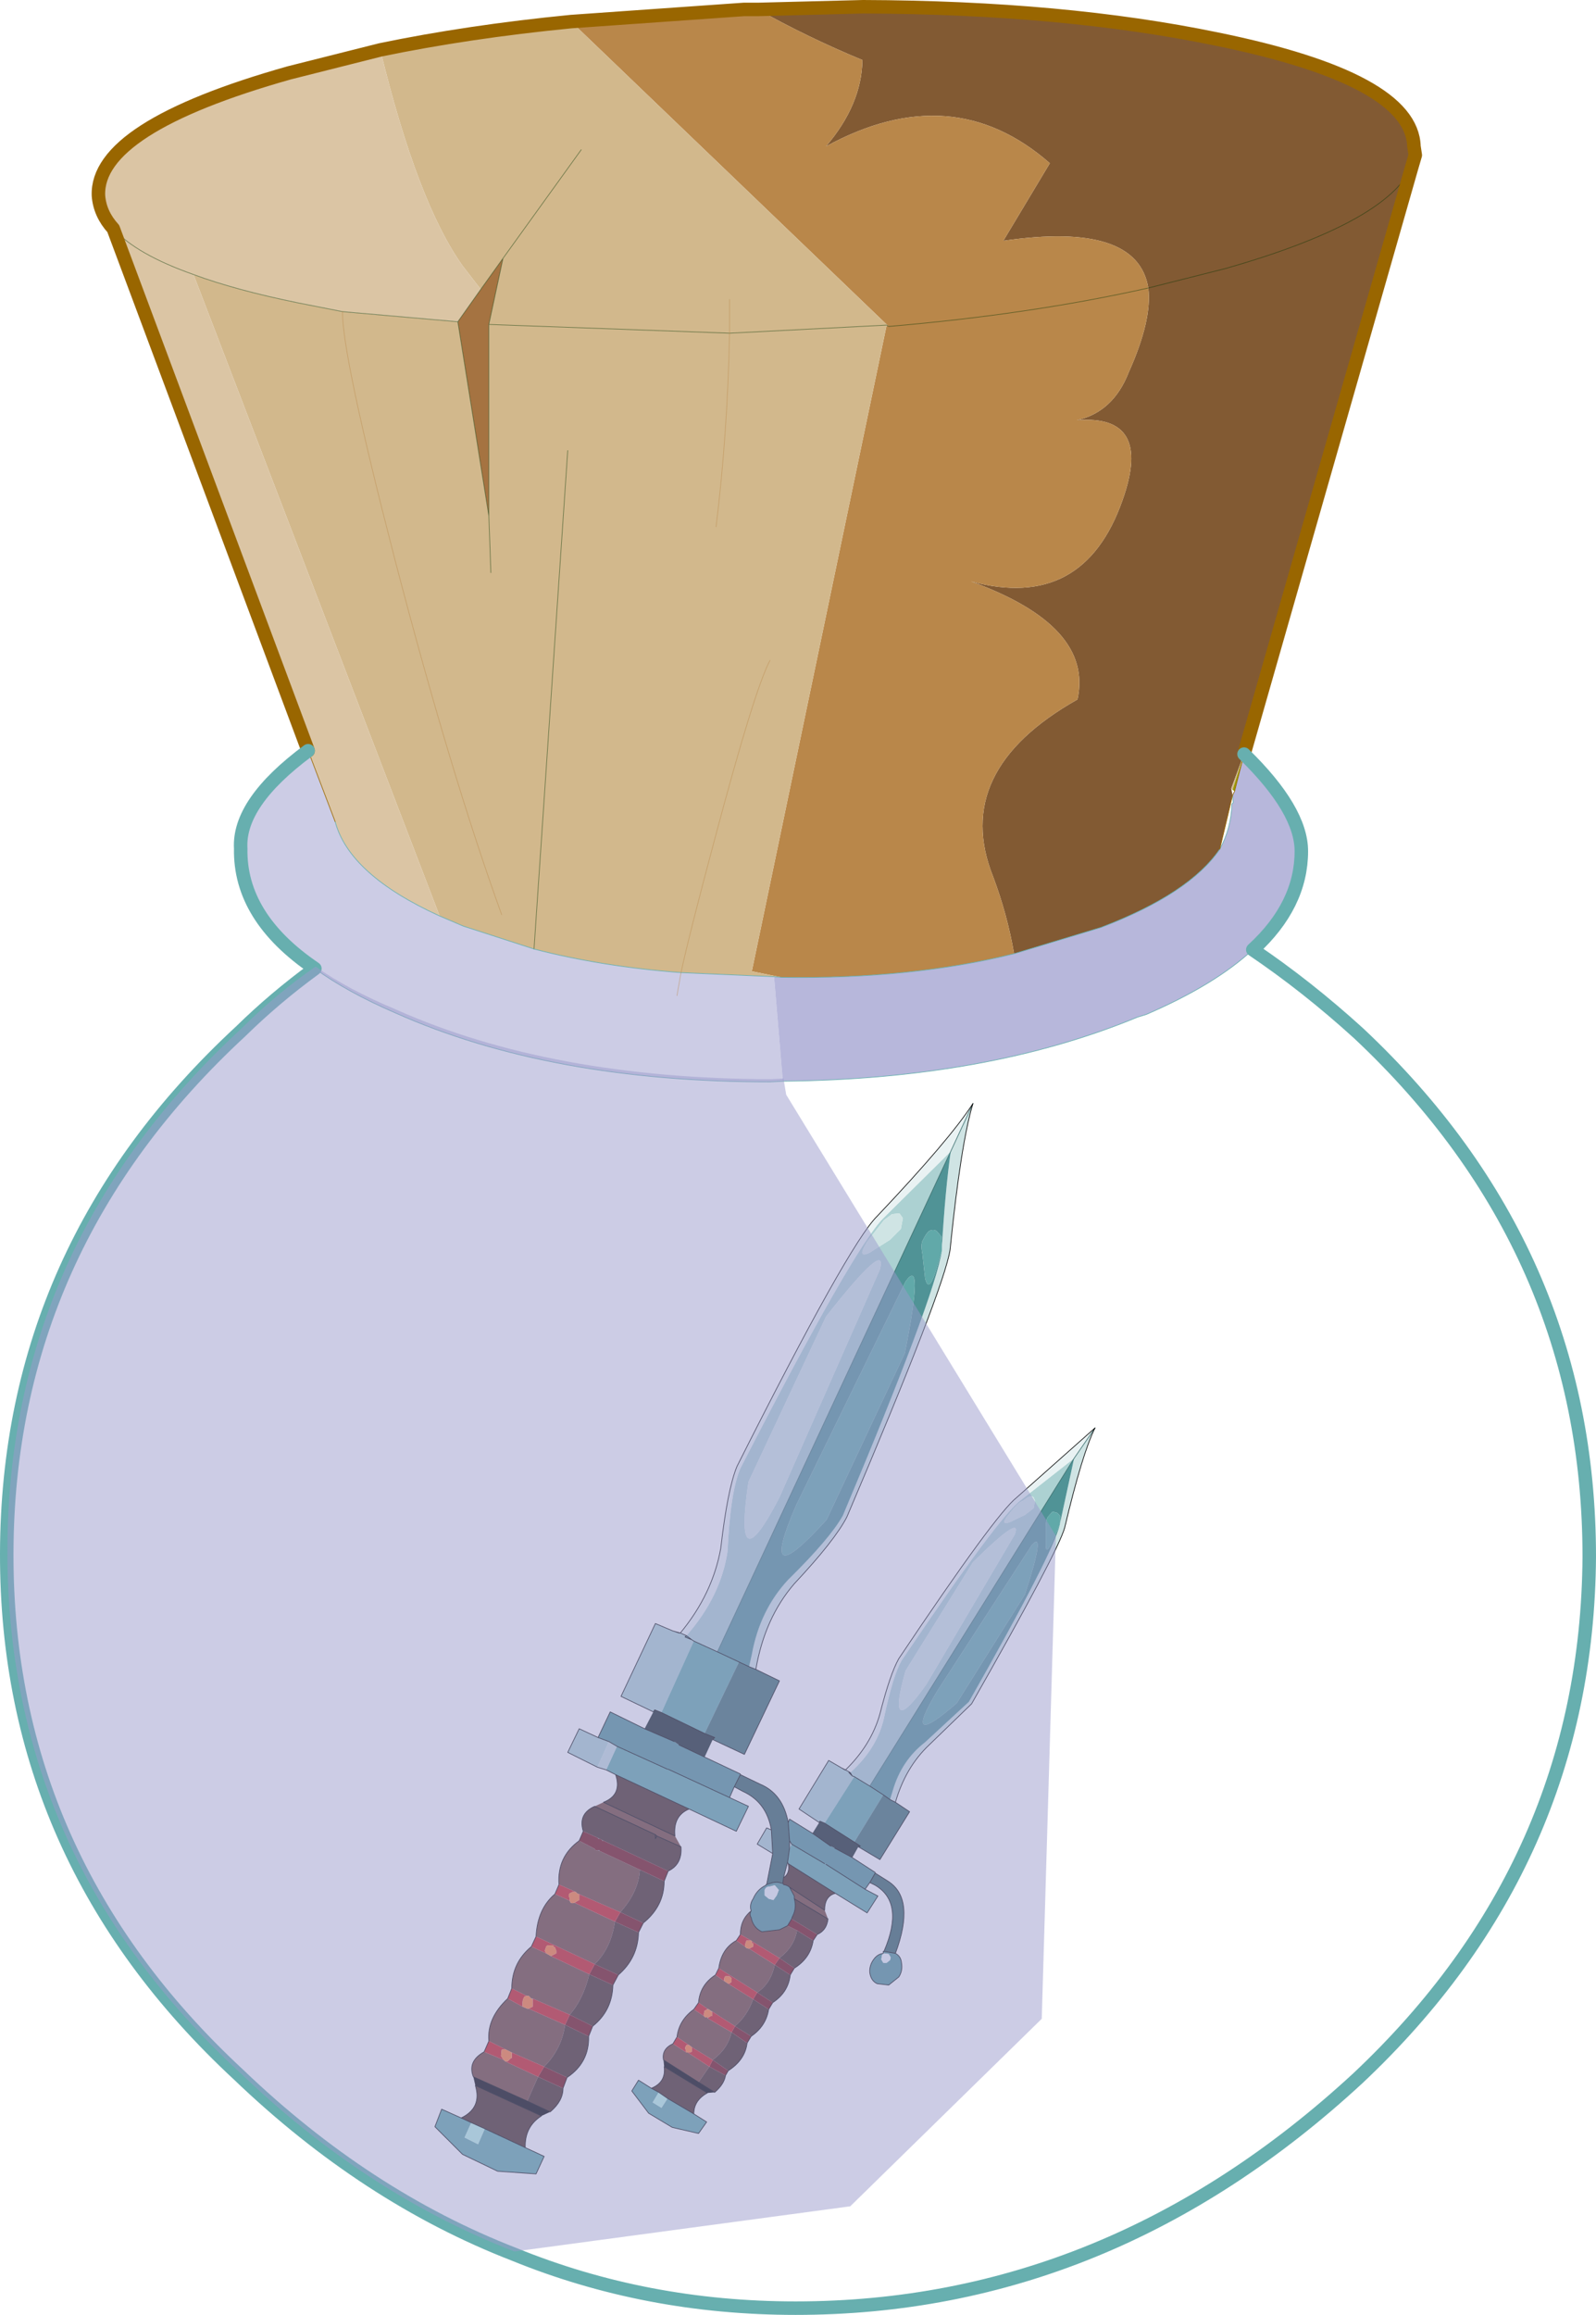 <?xml version="1.0" encoding="UTF-8" standalone="no"?>
<svg xmlns:xlink="http://www.w3.org/1999/xlink" height="171.6px" width="118.35px" xmlns="http://www.w3.org/2000/svg">
  <g transform="matrix(1.0, 0.0, 0.0, 1.0, 0.5, -4.95)">
    <path d="M55.7 5.65 L63.5 5.45 Q78.4 5.5 89.75 7.85 104.2 10.8 104.35 15.8 L104.45 16.45 104.2 17.3 91.75 60.85 90.8 63.4 90.9 63.9 89.95 67.9 Q87.7 71.2 81.15 73.7 L74.7 75.65 Q74.2 72.75 73.15 69.95 70.0 62.1 79.4 56.8 80.6 51.35 71.5 48.05 79.85 50.3 82.75 42.0 85.0 35.65 79.35 36.1 82.05 35.5 83.2 32.55 84.95 28.65 84.65 26.3 83.85 21.35 73.9 22.8 L77.35 17.05 Q70.1 10.7 60.75 15.8 63.4 12.7 63.45 9.4 59.35 7.7 55.7 5.65 M104.2 17.3 Q102.3 21.45 90.4 24.85 L84.65 26.3 90.4 24.85 Q102.3 21.45 104.2 17.3" fill="#825a33" fill-rule="evenodd" stroke="none"/>
    <path d="M41.85 6.55 L54.65 5.65 55.7 5.65 Q59.35 7.7 63.45 9.4 63.4 12.7 60.75 15.8 70.1 10.7 77.35 17.05 L73.9 22.8 Q83.85 21.35 84.65 26.3 84.95 28.65 83.2 32.55 82.05 35.5 79.35 36.1 85.0 35.65 82.75 42.0 79.85 50.3 71.5 48.05 80.6 51.35 79.4 56.8 70.0 62.1 73.15 69.95 74.2 72.75 74.7 75.65 67.05 77.55 57.45 77.4 L55.25 76.95 65.25 29.05 65.4 29.15 41.85 6.55 M84.65 26.3 Q75.95 28.25 65.4 29.15 75.95 28.25 84.65 26.3" fill="#b9874a" fill-rule="evenodd" stroke="none"/>
    <path d="M91.75 60.85 Q96.0 65.0 96.0 68.05 96.0 72.05 92.4 75.35 89.6 77.95 84.5 80.15 L83.85 80.35 Q72.75 84.95 57.55 85.1 L56.9 77.35 57.45 77.4 Q67.05 77.55 74.7 75.65 L81.15 73.7 Q87.7 71.2 89.95 67.9 90.8 66.35 90.85 64.55 L90.95 64.45 90.9 63.9 91.05 63.6 91.75 60.85" fill="#9898cc" fill-opacity="0.702" fill-rule="evenodd" stroke="none"/>
    <path d="M27.7 8.65 Q34.2 7.3 41.85 6.55 L65.4 29.15 65.25 29.05 53.6 29.65 65.25 29.05 55.25 76.95 57.45 77.4 56.9 77.35 50.0 77.05 Q44.1 76.6 39.1 75.3 L33.85 73.6 32.1 72.85 13.85 25.3 Q16.95 26.45 21.6 27.4 L24.9 28.05 33.45 28.8 35.75 43.2 35.75 29.0 36.8 24.1 35.15 26.4 33.8 24.65 Q30.45 19.95 27.7 8.65 M90.8 63.4 L91.75 60.85 90.9 63.5 90.8 63.4 M53.6 27.15 L53.6 29.65 Q53.45 37.1 52.6 44.0 53.45 37.1 53.6 29.65 L53.6 27.15 M36.7 72.75 Q32.9 62.25 28.75 46.3 24.85 31.2 24.9 28.05 24.85 31.2 28.75 46.3 32.9 62.25 36.7 72.75 M35.9 47.4 L35.75 43.2 35.9 47.4 M50.0 77.05 Q50.6 74.25 52.5 67.15 55.45 56.05 56.6 53.9 55.45 56.05 52.5 67.15 50.6 74.25 50.0 77.05 M42.6 16.05 L36.8 24.1 42.6 16.05 M53.6 29.65 L35.75 29.0 53.6 29.65 M41.6 38.35 L39.1 75.3 41.6 38.35" fill="#d2b88c" fill-rule="evenodd" stroke="none"/>
    <path d="M91.75 60.85 L91.05 63.6 90.9 63.5 91.75 60.85" fill="#999900" fill-rule="evenodd" stroke="none"/>
    <path d="M22.35 60.6 L7.9 21.9 Q6.9 20.8 6.8 19.45 6.6 14.4 20.95 10.35 L27.7 8.65 Q30.45 19.95 33.8 24.65 L35.15 26.4 33.45 28.8 24.9 28.05 21.6 27.4 Q16.95 26.45 13.85 25.3 9.6 23.8 7.9 21.9 9.6 23.8 13.85 25.3 L32.1 72.85 Q25.4 69.8 24.35 65.85 L22.35 60.6" fill="#dbc5a4" fill-rule="evenodd" stroke="none"/>
    <path d="M35.15 26.4 L36.8 24.1 35.75 29.0 35.75 43.2 33.45 28.8 35.15 26.4" fill="#a57341" fill-rule="evenodd" stroke="none"/>
    <path d="M22.85 76.75 Q17.25 72.95 17.35 67.85 17.15 64.45 22.35 60.6 L24.35 65.85 Q25.4 69.8 32.1 72.85 L33.85 73.6 39.1 75.3 Q44.1 76.6 50.0 77.05 L56.9 77.35 57.55 85.1 56.6 85.15 Q40.3 85.15 28.85 80.05 25.25 78.5 22.85 76.75 M49.7 78.75 L50.0 77.05 49.7 78.75" fill="#9999cb" fill-opacity="0.502" fill-rule="evenodd" stroke="none"/>
    <path d="M84.65 26.3 L90.4 24.85 Q102.3 21.45 104.2 17.3 M65.25 29.05 L65.4 29.15 Q75.95 28.25 84.65 26.3 M53.6 29.65 L65.25 29.05 M33.45 28.8 L35.75 43.2 35.75 29.0 36.8 24.1 35.15 26.4 33.45 28.8 24.9 28.05 21.6 27.4 Q16.95 26.45 13.85 25.3 9.6 23.8 7.9 21.9 M35.75 43.2 L35.9 47.4 M39.1 75.3 L41.6 38.35 M35.75 29.0 L53.6 29.65 M36.8 24.1 L42.6 16.05" fill="none" stroke="#003200" stroke-linecap="round" stroke-linejoin="round" stroke-opacity="0.502" stroke-width="0.05"/>
    <path d="M55.7 5.65 L63.5 5.45 Q78.4 5.5 89.75 7.85 104.2 10.8 104.35 15.8 L104.45 16.45 104.2 17.3 91.75 60.85 M22.35 60.6 L7.9 21.9 Q6.9 20.8 6.8 19.45 6.6 14.4 20.95 10.35 L27.7 8.65 Q34.2 7.3 41.85 6.55 L54.65 5.65 55.7 5.65" fill="none" stroke="#996600" stroke-linecap="round" stroke-linejoin="round" stroke-width="1.0"/>
    <path d="M74.7 75.65 L81.15 73.7 Q87.7 71.2 89.95 67.9 90.8 66.35 90.85 64.55 L90.95 64.45 90.9 63.9 M92.4 75.35 Q89.6 77.95 84.5 80.15 L83.85 80.35 Q72.75 84.95 57.55 85.1 L56.6 85.15 Q40.3 85.15 28.85 80.05 25.25 78.5 22.85 76.75 M57.45 77.4 Q67.05 77.55 74.7 75.65 M32.1 72.85 Q25.4 69.8 24.35 65.85 M50.0 77.05 Q44.1 76.6 39.1 75.3 L33.85 73.6 32.1 72.85 M50.0 77.05 L56.9 77.35 57.45 77.4" fill="none" stroke="#67afaf" stroke-linecap="round" stroke-linejoin="round" stroke-width="0.05"/>
    <path d="M89.95 67.9 L90.9 63.9 91.05 63.6 91.75 60.85 M24.35 65.85 L22.35 60.6" fill="none" stroke="#996600" stroke-linecap="round" stroke-linejoin="round" stroke-width="0.05"/>
    <path d="M91.75 60.85 Q96.0 65.0 96.0 68.05 96.0 72.05 92.4 75.35 96.4 78.05 100.25 81.55 117.35 97.6 117.35 120.35 117.2 143.0 100.2 159.0 81.75 176.05 58.5 176.05 47.4 176.05 37.6 172.05 26.65 167.8 17.2 158.75 -0.05 142.75 0.0 120.1 0.05 97.4 17.35 81.4 19.9 78.9 22.85 76.75 17.25 72.95 17.35 67.85 17.15 64.45 22.35 60.6" fill="none" stroke="#67afaf" stroke-linecap="round" stroke-linejoin="round" stroke-width="1.0"/>
    <path d="M53.6 29.65 Q53.45 37.1 52.6 44.0 M53.6 29.65 L53.6 27.15 M24.9 28.05 Q24.85 31.2 28.75 46.3 32.9 62.25 36.7 72.75 M56.6 53.9 Q55.45 56.05 52.5 67.15 50.6 74.25 50.0 77.05 L49.7 78.75" fill="none" stroke="#b9874a" stroke-linecap="round" stroke-linejoin="round" stroke-opacity="0.502" stroke-width="0.05"/>
    <path d="M63.8 97.0 Q63.0 98.3 64.0 97.8 L65.5 96.85 66.3 96.05 66.45 95.25 66.2 94.9 65.65 94.95 65.05 95.4 63.8 97.0 M70.0 90.3 L52.7 127.4 50.95 126.6 50.8 126.5 50.95 126.6 48.55 131.9 48.05 131.7 47.95 131.85 45.55 130.7 48.1 125.3 49.4 125.85 49.85 126.0 49.95 126.0 50.4 126.2 50.3 126.3 50.8 126.5 50.4 126.2 Q52.95 123.3 53.45 119.95 53.65 115.55 54.4 113.8 62.8 97.45 65.0 95.25 L70.0 90.3 M60.25 140.05 L58.75 139.05 60.95 135.45 61.9 136.0 62.15 136.15 62.2 136.15 62.55 136.35 Q64.55 134.55 65.05 132.3 65.7 129.2 66.35 128.05 73.6 117.3 75.2 116.15 L79.15 113.05 64.0 137.35 62.85 136.65 62.7 136.6 62.85 136.65 60.65 140.1 60.3 139.95 60.25 140.05 M56.8 142.35 L55.65 141.65 56.35 140.45 56.7 140.6 56.8 142.35 M43.8 135.95 L41.6 134.85 42.45 133.1 43.85 133.75 44.65 134.05 43.8 135.95 M76.25 116.2 L76.15 115.95 Q76.0 115.8 75.7 115.95 L75.35 116.2 Q75.0 116.3 74.35 117.15 73.6 118.05 74.35 117.8 L75.5 117.25 76.15 116.75 76.25 116.2 M71.65 120.75 L66.65 128.8 Q65.15 134.1 68.2 129.8 L74.75 118.7 Q75.35 117.1 71.65 120.75 M62.7 136.6 L62.55 136.35 62.45 136.35 62.7 136.6 M57.3 115.95 L64.75 99.05 Q65.35 96.7 60.75 102.55 L55.0 114.8 Q53.85 122.6 57.3 115.95" fill="#acd1d2" fill-rule="evenodd" stroke="none"/>
    <path d="M63.8 97.0 L65.05 95.4 65.65 94.95 66.2 94.9 66.45 95.25 66.3 96.05 65.5 96.85 64.0 97.8 Q63.0 98.3 63.8 97.0 M69.35 97.3 Q69.6 93.15 70.0 90.3 L71.65 86.75 Q70.75 89.7 69.95 97.6 69.5 100.5 62.3 117.4 61.4 119.15 58.4 122.35 56.2 124.9 55.55 128.7 L55.05 128.5 55.25 127.6 Q55.85 124.3 57.95 122.05 61.05 119.0 62.0 117.3 68.8 101.15 69.35 97.65 L69.35 97.3 M80.7 110.8 Q79.75 112.7 78.45 118.2 77.9 120.1 71.55 131.25 L68.4 134.3 Q66.65 135.95 65.9 138.55 L65.5 138.35 65.7 137.7 Q66.35 135.45 68.1 134.1 L71.35 131.1 Q77.6 120.1 78.1 117.95 L78.1 117.9 79.15 113.05 80.7 110.8 M76.25 116.2 L76.15 116.75 75.5 117.25 74.35 117.8 Q73.6 118.05 74.35 117.15 75.0 116.3 75.35 116.2 L75.7 115.95 Q76.0 115.8 76.15 115.95 L76.25 116.2 M71.65 120.75 Q75.35 117.1 74.75 118.7 L68.2 129.8 Q65.15 134.1 66.65 128.8 L71.65 120.75 M57.3 115.95 Q53.85 122.6 55.0 114.8 L60.75 102.55 Q65.35 96.7 64.75 99.05 L57.3 115.95" fill="#cfe4e4" fill-rule="evenodd" stroke="none"/>
    <path d="M69.35 97.65 L68.85 99.3 Q68.35 100.8 68.1 99.7 L67.9 97.9 Q67.75 97.15 67.95 96.85 68.2 96.35 68.4 96.2 68.7 96.05 68.95 96.2 L69.3 96.6 69.35 97.3 69.35 97.65 M52.7 127.4 L54.3 128.15 51.75 133.45 48.55 131.9 50.95 126.6 52.7 127.4 M63.65 145.0 L64.6 145.5 63.8 146.75 61.45 145.3 57.95 143.1 57.9 143.0 58.05 141.95 58.2 141.65 60.65 143.1 60.75 143.15 63.65 145.0 M50.95 161.65 L51.9 162.25 51.3 163.1 49.35 162.65 47.6 161.6 46.35 159.95 46.85 159.15 47.8 159.75 48.35 160.05 47.9 160.8 48.55 161.2 49.0 160.5 50.95 161.65 M53.6 138.2 L55.0 138.85 54.1 140.7 50.6 139.05 45.15 136.5 44.45 136.15 45.25 134.4 49.0 136.1 49.05 136.1 53.6 138.2 M38.45 164.15 L39.85 164.8 39.25 166.1 36.4 165.9 33.8 164.65 31.75 162.6 32.25 161.3 33.7 161.95 34.45 162.3 33.95 163.4 34.95 163.9 35.45 162.75 38.45 164.15 M66.6 105.25 L60.8 117.6 Q55.55 123.4 58.55 116.5 L66.65 99.95 Q68.05 97.95 66.6 105.25 M78.1 117.95 L77.55 119.2 Q77.05 120.25 77.05 119.5 L77.05 118.2 Q77.05 117.65 77.2 117.4 L77.55 117.0 77.9 117.1 78.1 117.3 78.1 117.9 78.1 117.95 M64.0 137.35 L65.0 138.0 62.85 141.5 60.65 140.1 62.85 136.65 64.0 137.35 M75.5 123.15 L70.45 131.2 Q66.3 134.8 69.0 130.3 L76.0 119.5 Q77.1 118.25 75.5 123.15 M43.95 141.25 L43.85 141.25 43.85 141.2 43.95 141.25 M44.15 141.35 L44.25 141.4 44.15 141.4 44.15 141.35 M43.85 142.1 L43.95 142.1 43.95 142.15 43.85 142.1 M38.9 153.1 L39.0 153.1 39.0 153.15 38.9 153.1 M51.95 153.9 L51.95 153.85 52.05 153.9 51.95 153.9 M52.2 154.0 L52.3 154.05 52.2 154.05 52.2 154.0 M52.05 154.5 L51.95 154.55 51.95 154.5 52.05 154.5" fill="#61a9a9" fill-rule="evenodd" stroke="none"/>
    <path d="M69.35 97.3 L69.3 96.6 68.95 96.2 Q68.7 96.05 68.4 96.2 68.2 96.35 67.95 96.85 67.75 97.15 67.9 97.9 L68.1 99.7 Q68.35 100.8 68.85 99.3 L69.35 97.65 Q68.8 101.15 62.0 117.3 61.05 119.0 57.95 122.05 55.85 124.3 55.25 127.6 L55.05 128.5 54.3 128.15 52.7 127.4 70.0 90.3 Q69.6 93.15 69.35 97.3 M50.4 126.2 L50.8 126.5 50.3 126.3 50.4 126.2 M51.75 135.2 L54.4 136.45 54.4 136.5 53.95 137.4 53.6 138.2 49.05 136.1 49.0 136.1 45.25 134.4 44.65 134.05 43.85 133.75 44.75 131.85 47.3 133.1 49.5 134.05 49.85 134.3 51.75 135.2 M57.95 140.05 L58.05 139.8 59.75 140.85 61.1 141.8 61.4 141.95 62.7 142.65 64.4 143.75 64.4 143.8 64.0 144.5 63.65 145.0 60.75 143.15 60.65 143.1 58.2 141.65 58.05 141.4 57.95 140.05 M65.9 149.75 Q66.3 149.95 66.35 150.45 66.45 151.05 66.15 151.5 L65.4 152.1 64.55 152.0 Q64.1 151.8 64.0 151.2 63.95 150.7 64.25 150.25 64.55 149.8 65.0 149.75 L65.0 149.6 65.05 149.6 65.9 149.75 M55.2 146.6 Q55.05 146.15 55.35 145.7 55.65 145.0 56.3 144.7 L56.3 144.65 56.35 144.65 56.65 144.55 Q57.1 144.4 57.45 144.55 L57.55 144.55 57.6 144.65 Q57.9 144.7 58.05 144.85 L58.4 145.5 58.4 145.7 Q58.6 146.4 58.25 147.05 L58.2 147.2 57.9 147.7 57.3 148.0 56.0 148.15 Q55.35 147.85 55.2 147.1 55.05 146.85 55.2 146.6 M78.1 117.9 L78.1 117.3 77.9 117.1 77.55 117.0 77.2 117.4 Q77.05 117.65 77.05 118.2 L77.05 119.5 Q77.05 120.25 77.55 119.2 L78.1 117.95 Q77.6 120.1 71.35 131.1 L68.1 134.1 Q66.35 135.45 65.7 137.7 L65.5 138.35 65.0 138.0 64.0 137.35 79.15 113.05 78.1 117.9 M66.6 105.25 Q68.05 97.95 66.65 99.95 L58.55 116.5 Q55.55 123.4 60.8 117.6 L66.6 105.25 M75.5 123.15 Q77.1 118.25 76.0 119.5 L69.0 130.3 Q66.3 134.8 70.45 131.2 L75.5 123.15 M62.55 136.35 L62.7 136.6 62.45 136.35 62.55 136.35 M56.95 144.7 L56.55 144.8 Q56.3 144.8 56.2 145.05 L56.2 145.45 56.5 145.7 56.85 145.8 57.1 145.45 57.25 145.05 56.95 144.7 M65.0 149.75 L64.9 149.9 64.85 150.2 65.0 150.45 65.25 150.45 65.5 150.25 65.55 150.05 65.4 149.8 65.05 149.75 65.0 149.75" fill="#509396" fill-rule="evenodd" stroke="none"/>
    <path d="M70.0 90.3 L65.0 95.25 Q62.8 97.45 54.4 113.8 53.65 115.55 53.45 119.95 52.95 123.3 50.4 126.2 L49.95 126.0 Q52.35 123.1 52.95 119.7 53.45 115.35 54.15 113.65 62.45 97.15 64.55 95.1 69.95 89.4 71.65 86.75 L70.0 90.3 M62.2 136.15 Q64.1 134.3 64.75 132.0 65.5 129.05 66.15 127.9 73.35 117.15 74.9 115.95 L80.7 110.8 79.15 113.05 75.2 116.15 Q73.6 117.3 66.35 128.05 65.7 129.2 65.05 132.3 64.55 134.55 62.55 136.35 L62.2 136.15" fill="#e9f2f3" fill-rule="evenodd" stroke="none"/>
    <path d="M54.3 128.15 L55.05 128.5 55.55 128.7 57.3 129.55 54.7 135.0 52.35 133.9 52.5 133.75 51.75 133.45 54.3 128.15 M65.9 138.55 L66.95 139.25 64.75 142.8 63.15 141.85 63.3 141.8 62.85 141.5 65.0 138.0 65.5 138.35 65.9 138.55" fill="#3c6f6f" fill-rule="evenodd" stroke="none"/>
    <path d="M52.35 133.9 L51.75 135.2 49.85 134.3 49.5 134.05 47.3 133.1 47.95 131.85 48.05 131.7 48.55 131.9 51.75 133.45 52.5 133.75 52.35 133.9 M59.75 140.85 L60.25 140.05 60.3 139.95 60.65 140.1 62.85 141.5 63.3 141.8 63.15 141.85 62.7 142.65 61.4 141.95 61.1 141.8 59.75 140.85" fill="#152626" fill-rule="evenodd" stroke="none"/>
    <path d="M44.45 136.15 L43.8 135.95 44.65 134.05 45.25 134.4 44.45 136.15 M58.05 141.95 L58.05 141.4 58.2 141.65 58.05 141.95" fill="#c4dcdf" fill-rule="evenodd" stroke="none"/>
    <path d="M60.65 146.55 L60.9 147.2 58.4 145.7 58.4 145.5 58.05 144.85 60.65 146.55 M48.7 157.65 Q48.55 156.85 49.4 156.45 L50.4 157.1 50.5 157.1 52.1 158.15 51.3 159.3 48.7 157.65 M49.7 155.95 Q49.85 154.7 50.95 153.9 L51.7 154.4 Q51.75 154.5 51.95 154.5 L51.95 154.55 53.75 155.6 Q53.45 156.85 52.35 157.65 L50.8 156.7 50.6 156.55 49.7 155.95 M51.3 153.4 Q51.4 152.1 52.55 151.35 L53.2 151.8 53.5 152.0 55.35 153.15 Q54.9 154.4 54.0 155.15 L52.3 154.05 52.2 154.0 52.05 153.9 51.95 153.85 51.3 153.4 M52.8 150.85 Q53.0 149.4 54.1 148.8 L54.75 149.25 Q54.85 149.4 55.05 149.4 L56.95 150.6 Q56.65 152.0 55.65 152.65 L52.8 150.85 M54.4 148.35 Q54.4 147.25 55.2 146.6 55.05 146.85 55.2 147.1 55.35 147.85 56.0 148.15 L57.3 148.0 57.9 147.7 58.6 148.05 Q58.4 149.25 57.3 150.1 L55.25 148.85 55.2 148.8 54.4 148.35 M49.55 141.05 L50.0 141.85 48.2 141.05 48.1 141.25 48.1 140.95 43.6 138.85 44.25 138.55 49.55 141.05 M34.6 158.9 Q34.15 157.75 35.4 157.05 L36.85 157.65 36.95 157.75 39.4 158.9 38.6 160.7 34.6 158.9 M35.75 156.25 Q35.6 154.55 37.15 153.1 L38.25 153.7 38.6 153.85 38.7 153.85 41.4 155.05 Q41.15 156.85 39.85 158.15 L37.45 157.1 36.95 156.85 35.75 156.25 M37.45 152.35 Q37.45 150.45 38.9 149.25 L40.0 149.75 40.35 149.95 43.2 151.3 Q42.75 153.15 41.75 154.3 L39.0 153.1 38.9 153.1 38.7 152.9 38.55 152.9 37.45 152.35 M39.25 148.5 Q39.35 146.45 40.65 145.35 L41.75 145.85 Q41.8 146.1 42.1 146.0 L45.1 147.4 Q44.8 149.4 43.6 150.55 L39.25 148.5 M40.95 144.65 Q40.8 142.6 42.45 141.4 L43.6 142.0 Q43.65 142.15 43.85 142.1 L43.95 142.15 46.95 143.55 Q46.85 145.2 45.5 146.7 L42.3 145.3 42.25 145.25 42.2 145.2 40.95 144.65 M48.2 141.05 L48.1 140.95 48.2 141.05" fill="#6f4335" fill-rule="evenodd" stroke="none"/>
    <path d="M61.45 145.3 Q60.65 145.5 60.65 146.55 L58.05 144.85 Q57.9 144.7 57.6 144.65 L57.55 144.55 57.6 144.15 Q58.1 143.8 57.95 143.1 L61.45 145.3 M60.9 147.2 Q60.8 148.05 60.1 148.35 L58.2 147.2 58.25 147.05 Q58.6 146.4 58.4 145.7 L60.9 147.2 M59.8 148.8 Q59.6 150.1 58.4 150.85 L57.3 150.1 Q58.4 149.25 58.6 148.05 L59.8 148.8 M58.1 151.35 Q57.95 152.65 56.8 153.4 L55.65 152.65 Q56.65 152.0 56.95 150.6 L58.1 151.35 M56.5 153.9 Q56.3 155.15 55.2 155.9 L54.0 155.15 Q54.9 154.4 55.35 153.15 L56.5 153.9 M54.9 156.4 Q54.75 157.65 53.5 158.45 L52.35 157.65 Q53.45 156.85 53.75 155.6 L54.9 156.4 M53.3 158.8 Q53.2 159.45 52.5 160.05 L51.3 159.3 52.1 158.15 53.3 158.8 M51.95 160.1 Q50.95 160.65 50.95 161.65 L49.0 160.5 48.35 160.05 47.8 159.75 Q48.9 159.3 48.75 158.15 L51.95 160.1 M50.6 139.05 Q49.4 139.55 49.55 141.05 L44.25 138.55 Q45.65 138.0 45.15 136.5 L50.6 139.05 M50.0 141.85 Q50.1 143.15 49.05 143.65 L44.25 141.4 44.15 141.35 43.95 141.25 43.85 141.2 42.75 140.7 Q42.35 139.4 43.6 138.85 L48.1 140.95 48.1 141.25 48.2 141.05 50.0 141.85 M48.75 144.4 Q48.75 146.25 47.2 147.5 L45.5 146.7 Q46.85 145.2 46.95 143.55 L48.75 144.4 M46.85 148.2 Q46.8 150.1 45.35 151.35 L43.6 150.55 Q44.8 149.4 45.1 147.4 L46.85 148.2 M44.95 152.1 Q44.9 154.0 43.45 155.15 L41.75 154.3 Q42.75 153.15 43.2 151.3 L44.95 152.1 M43.15 155.9 Q43.2 157.85 41.55 158.95 L39.85 158.15 Q41.15 156.85 41.4 155.05 L43.15 155.9 M41.25 159.75 Q41.25 160.7 40.3 161.5 L38.6 160.7 39.4 158.9 41.25 159.75 M39.65 161.8 Q38.4 162.6 38.45 164.15 L35.45 162.75 34.45 162.3 33.7 161.95 Q35.25 161.2 34.75 159.55 L39.65 161.8" fill="#452b21" fill-rule="evenodd" stroke="none"/>
    <path d="M60.1 148.35 L59.8 148.8 58.6 148.05 57.9 147.7 58.2 147.2 60.1 148.35 M58.4 150.85 L58.1 151.35 56.95 150.6 57.3 150.1 58.4 150.85 M56.8 153.4 L56.5 153.9 55.35 153.15 55.65 152.65 56.8 153.4 M55.2 155.9 L54.9 156.4 53.75 155.6 54.0 155.15 55.2 155.9 M53.5 158.45 L53.3 158.8 52.1 158.15 52.35 157.65 53.5 158.45 M49.05 143.65 L48.75 144.4 46.95 143.55 43.95 142.15 43.95 142.1 43.85 142.1 Q43.65 142.15 43.6 142.0 L42.45 141.4 42.75 140.7 43.85 141.2 43.85 141.25 43.95 141.25 44.15 141.35 44.15 141.4 44.25 141.4 49.05 143.65 M47.2 147.5 L46.85 148.2 45.1 147.4 45.5 146.7 47.2 147.5 M45.35 151.35 L44.95 152.1 43.2 151.3 43.6 150.55 45.35 151.35 M43.45 155.15 L43.15 155.9 41.4 155.05 41.75 154.3 43.45 155.15 M41.55 158.95 L41.25 159.75 39.4 158.9 39.85 158.15 41.55 158.95" fill="#710f10" fill-rule="evenodd" stroke="none"/>
    <path d="M49.4 156.45 L49.7 155.95 50.6 156.55 50.4 156.55 50.3 156.75 50.4 157.1 49.4 156.45 M50.95 153.9 L51.3 153.4 51.95 153.85 51.95 153.9 51.75 154.0 51.7 154.2 51.7 154.4 50.95 153.9 M52.55 151.35 L52.8 150.85 55.65 152.65 55.35 153.15 53.5 152.0 53.65 151.95 53.75 151.85 53.75 151.8 53.75 151.6 53.65 151.5 53.6 151.45 53.45 151.45 53.3 151.45 Q53.2 151.5 53.2 151.7 L53.2 151.8 52.55 151.35 M54.1 148.8 L54.4 148.35 55.2 148.8 55.0 148.8 54.85 148.8 54.75 149.1 54.75 149.25 54.1 148.8 M35.4 157.05 L35.75 156.25 36.95 156.85 36.7 156.9 36.65 157.35 36.85 157.65 35.4 157.05 M37.15 153.1 L37.45 152.35 38.55 152.9 38.4 152.95 Q38.25 153.15 38.25 153.4 L38.25 153.7 37.15 153.1 M38.9 149.25 L39.25 148.5 43.6 150.55 43.2 151.3 40.35 149.95 40.65 149.8 40.75 149.75 40.75 149.55 40.65 149.3 40.6 149.3 40.5 149.15 40.2 149.15 Q40.05 149.15 40.0 149.25 L39.9 149.55 40.0 149.75 38.9 149.25 M40.65 145.35 L40.95 144.65 42.2 145.2 41.95 145.2 41.75 145.3 Q41.6 145.45 41.75 145.65 L41.75 145.85 40.65 145.35 M42.1 146.0 L42.35 145.85 42.45 145.8 42.45 145.65 42.45 145.35 42.35 145.35 42.3 145.3 45.5 146.7 45.1 147.4 42.1 146.0 M39.0 153.15 L39.0 153.1 41.75 154.3 41.4 155.05 38.7 153.85 39.0 153.7 39.0 153.55 39.0 153.35 39.0 153.15 M36.95 157.75 L37.15 157.75 37.35 157.55 37.45 157.5 37.45 157.25 37.45 157.1 39.85 158.15 39.4 158.9 36.95 157.75 M57.3 150.1 L56.95 150.6 55.05 149.4 55.25 149.3 55.35 149.25 55.35 149.15 55.35 149.0 55.25 149.0 55.25 148.85 57.3 150.1 M52.3 154.05 L54.0 155.15 53.75 155.6 51.95 154.55 52.05 154.5 52.2 154.4 52.3 154.4 52.3 154.2 52.3 154.05 M50.8 156.7 L52.35 157.65 52.1 158.15 50.5 157.1 50.6 157.1 50.8 157.05 50.8 156.85 50.8 156.7" fill="#cb1b1b" fill-rule="evenodd" stroke="none"/>
    <path d="M42.2 145.2 L42.25 145.25 42.3 145.3 42.35 145.35 42.45 145.35 42.45 145.65 42.45 145.8 42.35 145.85 42.1 146.0 Q41.8 146.1 41.75 145.85 L41.75 145.65 Q41.6 145.45 41.75 145.3 L41.95 145.2 42.2 145.2 M40.0 149.75 L39.9 149.55 40.0 149.25 Q40.05 149.15 40.2 149.15 L40.5 149.15 40.6 149.3 40.65 149.3 40.75 149.55 40.75 149.75 40.65 149.8 40.35 149.95 40.0 149.75 M38.9 153.1 L39.0 153.15 39.0 153.35 39.0 153.55 39.0 153.7 38.7 153.85 38.6 153.85 38.25 153.7 38.25 153.4 Q38.25 153.15 38.4 152.95 L38.55 152.9 38.7 152.9 38.9 153.1 M36.85 157.65 L36.65 157.35 36.7 156.9 36.95 156.85 37.45 157.1 37.45 157.25 37.45 157.5 37.35 157.55 37.15 157.75 36.95 157.75 36.85 157.65 M55.25 148.85 L55.25 149.0 55.35 149.0 55.35 149.15 55.35 149.25 55.25 149.3 55.05 149.4 Q54.85 149.4 54.75 149.25 L54.75 149.1 54.85 148.8 55.0 148.8 55.2 148.8 55.25 148.85 M53.2 151.8 L53.2 151.7 Q53.2 151.5 53.3 151.45 L53.45 151.45 53.6 151.45 53.65 151.5 53.75 151.6 53.75 151.8 53.75 151.85 53.65 151.95 53.5 152.0 53.2 151.8 M51.7 154.4 L51.7 154.2 51.75 154.0 51.95 153.9 52.05 153.9 52.2 154.0 52.2 154.05 52.3 154.05 52.3 154.2 52.3 154.4 52.2 154.4 52.05 154.5 51.95 154.5 Q51.75 154.5 51.7 154.4 M50.8 156.7 L50.8 156.85 50.8 157.05 50.6 157.1 50.5 157.1 50.4 157.1 50.3 156.75 50.4 156.55 50.6 156.55 50.8 156.7" fill="#ff7b35" fill-rule="evenodd" stroke="none"/>
    <path d="M54.4 136.5 L55.85 137.2 Q57.55 137.9 57.95 140.05 L58.05 141.4 58.05 141.95 57.9 143.0 57.6 144.15 57.55 144.55 57.45 144.55 Q57.1 144.4 56.65 144.55 L56.35 144.65 56.8 142.35 56.7 140.6 Q56.35 138.55 54.6 137.75 L53.95 137.4 54.4 136.5 M64.4 143.8 L65.35 144.4 Q67.4 145.7 65.9 149.75 L65.05 149.6 Q66.6 146.0 64.4 144.7 L64.0 144.5 64.4 143.8" fill="#356262" fill-rule="evenodd" stroke="none"/>
    <path d="M56.95 144.7 L57.25 145.05 57.1 145.45 56.85 145.8 56.5 145.7 56.2 145.45 56.2 145.05 Q56.3 144.8 56.55 144.8 L56.95 144.7 M65.0 149.75 L65.05 149.75 65.4 149.8 65.55 150.05 65.5 150.25 65.25 150.45 65.0 150.45 64.85 150.2 64.9 149.9 65.0 149.75" fill="#f1f7f8" fill-rule="evenodd" stroke="none"/>
    <path d="M52.5 160.05 L51.95 160.1 48.75 158.15 48.7 157.65 51.3 159.3 52.5 160.05 M40.3 161.5 L39.65 161.8 34.75 159.55 34.6 158.9 38.6 160.7 40.3 161.5" fill="#000000" fill-rule="evenodd" stroke="none"/>
    <path d="M35.45 162.75 L34.95 163.9 33.95 163.4 34.45 162.3 35.45 162.75 M48.35 160.05 L49.0 160.5 48.55 161.2 47.9 160.8 48.35 160.05" fill="#b9f4e7" fill-rule="evenodd" stroke="none"/>
    <path d="M70.0 90.3 L52.7 127.4 M70.0 90.3 L71.65 86.75 M79.15 113.05 L64.0 137.35 M79.15 113.05 L80.7 110.8" fill="none" stroke="#3c6f6f" stroke-linecap="round" stroke-linejoin="round" stroke-width="0.05"/>
    <path d="M52.7 127.4 L54.3 128.15 55.05 128.5 55.55 128.7 57.3 129.55 54.7 135.0 52.35 133.9 52.5 133.75 51.75 133.45 48.55 131.9 48.05 131.7 47.95 131.85 45.55 130.7 48.1 125.3 49.4 125.85 49.95 126.0 50.4 126.2 50.3 126.3 50.8 126.5 50.95 126.6 52.7 127.4 M50.4 126.2 L50.8 126.5 M49.95 126.0 Q52.35 123.1 52.95 119.7 53.45 115.35 54.15 113.65 62.45 97.15 64.55 95.1 69.95 89.4 71.65 86.75 70.75 89.7 69.95 97.6 69.5 100.5 62.3 117.4 61.4 119.15 58.4 122.35 56.2 124.9 55.55 128.7 M51.75 135.2 L54.4 136.45 54.4 136.5 55.85 137.2 Q57.55 137.9 57.95 140.05 L58.05 139.8 59.75 140.85 61.1 141.8 M60.25 140.05 L58.75 139.05 60.95 135.45 61.9 136.0 62.2 136.15 Q64.1 134.3 64.75 132.0 65.5 129.05 66.15 127.9 73.35 117.15 74.9 115.95 L80.7 110.8 Q79.75 112.7 78.45 118.2 77.9 120.1 71.55 131.25 L68.4 134.3 Q66.65 135.95 65.9 138.55 L66.95 139.25 64.75 142.8 63.15 141.85 63.3 141.8 62.85 141.5 60.65 140.1 60.3 139.95 60.25 140.05 M62.7 142.65 L64.4 143.75 64.4 143.8 65.35 144.4 Q67.4 145.7 65.9 149.75 66.3 149.95 66.35 150.45 66.45 151.05 66.15 151.5 L65.4 152.1 64.55 152.0 Q64.1 151.8 64.0 151.2 63.95 150.7 64.25 150.25 64.55 149.8 65.0 149.75 L65.0 149.6 65.05 149.6 Q66.6 146.0 64.4 144.7 L64.0 144.5 63.65 145.0 64.6 145.5 63.8 146.75 61.45 145.3 Q60.65 145.5 60.65 146.55 L58.05 144.85 58.4 145.5 58.4 145.7 60.9 147.2 Q60.8 148.05 60.1 148.35 L59.8 148.8 Q59.6 150.1 58.4 150.85 L58.1 151.35 Q57.95 152.65 56.8 153.4 L56.5 153.9 Q56.3 155.15 55.2 155.9 L54.9 156.4 Q54.75 157.65 53.5 158.45 L53.3 158.8 Q53.2 159.45 52.5 160.05 L51.3 159.3 48.7 157.65 Q48.55 156.85 49.4 156.45 L49.7 155.95 Q49.85 154.7 50.95 153.9 L51.3 153.4 Q51.4 152.1 52.55 151.35 L52.8 150.85 Q53.0 149.4 54.1 148.8 L54.4 148.35 Q54.4 147.25 55.2 146.6 55.05 146.15 55.35 145.7 55.65 145.0 56.3 144.7 L56.3 144.65 56.35 144.65 56.8 142.35 55.65 141.65 56.35 140.45 56.7 140.6 Q56.35 138.55 54.6 137.75 L53.95 137.4 53.6 138.2 55.0 138.85 54.1 140.7 50.6 139.05 Q49.4 139.55 49.55 141.05 L44.25 138.55 Q45.65 138.0 45.15 136.5 L44.45 136.15 43.8 135.95 41.6 134.85 42.45 133.1 43.85 133.75 44.75 131.85 47.3 133.1 49.5 134.05 M51.95 160.1 Q50.95 160.65 50.95 161.65 L51.9 162.25 51.3 163.1 49.35 162.65 47.6 161.6 46.35 159.95 46.85 159.15 47.8 159.75 Q48.9 159.3 48.75 158.15 L51.95 160.1 M50.0 141.85 Q50.1 143.15 49.05 143.65 L48.75 144.4 Q48.75 146.25 47.2 147.5 L46.85 148.2 Q46.8 150.1 45.35 151.35 L44.95 152.1 Q44.9 154.0 43.45 155.15 L43.15 155.9 Q43.2 157.85 41.55 158.95 L41.25 159.75 Q41.25 160.7 40.3 161.5 L38.6 160.7 34.6 158.9 Q34.15 157.75 35.4 157.05 L35.75 156.25 Q35.6 154.55 37.15 153.1 L37.45 152.35 Q37.45 150.45 38.9 149.25 L39.25 148.5 Q39.35 146.45 40.65 145.35 L40.95 144.65 Q40.8 142.6 42.45 141.4 L42.75 140.7 Q42.35 139.4 43.6 138.85 L48.1 140.95 48.2 141.05 50.0 141.85 M39.65 161.8 Q38.4 162.6 38.45 164.15 L39.85 164.8 39.25 166.1 36.4 165.9 33.8 164.65 31.75 162.6 32.25 161.3 33.7 161.95 Q35.25 161.2 34.75 159.55 L39.65 161.8 M64.0 137.35 L65.0 138.0 65.5 138.35 65.9 138.55 M62.55 136.35 L62.7 136.6 62.85 136.65 64.0 137.35 M49.95 126.0 L49.85 126.0 49.4 125.85 M45.25 134.4 L44.65 134.05 43.85 133.75 M49.0 136.1 L45.25 134.4 M48.2 141.05 L48.1 141.25 48.1 140.95 M50.6 139.05 L45.15 136.5 M58.05 141.4 L58.05 141.95 57.9 143.0 57.95 143.1 61.45 145.3 M58.2 141.65 L58.05 141.4 57.95 140.05 M54.4 136.5 L53.95 137.4 M57.9 147.7 L57.3 148.0 56.0 148.15 Q55.35 147.85 55.2 147.1 55.05 146.85 55.2 146.6 M57.55 144.55 L57.45 144.55 Q57.1 144.4 56.65 144.55 L56.35 144.65 M57.55 144.55 L57.6 144.65 Q57.9 144.7 58.05 144.85 M57.6 144.15 L57.55 144.55 M57.9 143.0 L57.6 144.15 Q58.1 143.8 57.95 143.1 M58.2 147.2 L57.9 147.7 M58.4 145.7 Q58.6 146.4 58.25 147.05 L58.2 147.2 M60.65 143.1 L58.2 141.65 M56.8 142.35 L56.7 140.6 M49.85 134.3 L51.75 135.2 M53.6 138.2 L49.05 136.1 M62.7 136.6 L62.45 136.35 62.55 136.35 62.2 136.15 62.15 136.15 61.9 136.0 M64.4 143.8 L64.0 144.5 M63.65 145.0 L60.75 143.15 M61.4 141.95 L62.7 142.65 M38.45 164.15 L35.45 162.75 34.45 162.3 33.7 161.95 M65.05 149.6 L65.9 149.75 M49.0 160.5 L48.35 160.05 47.8 159.75 M49.0 160.5 L50.95 161.65" fill="none" stroke="#000000" stroke-linecap="round" stroke-linejoin="round" stroke-width="0.05"/>
    <path d="M22.9 76.6 Q25.3 78.3 28.9 79.8 40.35 84.9 56.65 84.95 L57.6 84.9 57.8 86.1 77.8 118.8 76.75 154.6 62.55 168.5 37.65 171.85 Q26.65 167.6 17.25 158.55 0.0 142.6 0.05 119.85 0.1 97.15 17.45 81.15 19.95 78.65 22.9 76.6" fill="#9999cb" fill-opacity="0.502" fill-rule="evenodd" stroke="none"/>
  </g>
</svg>
